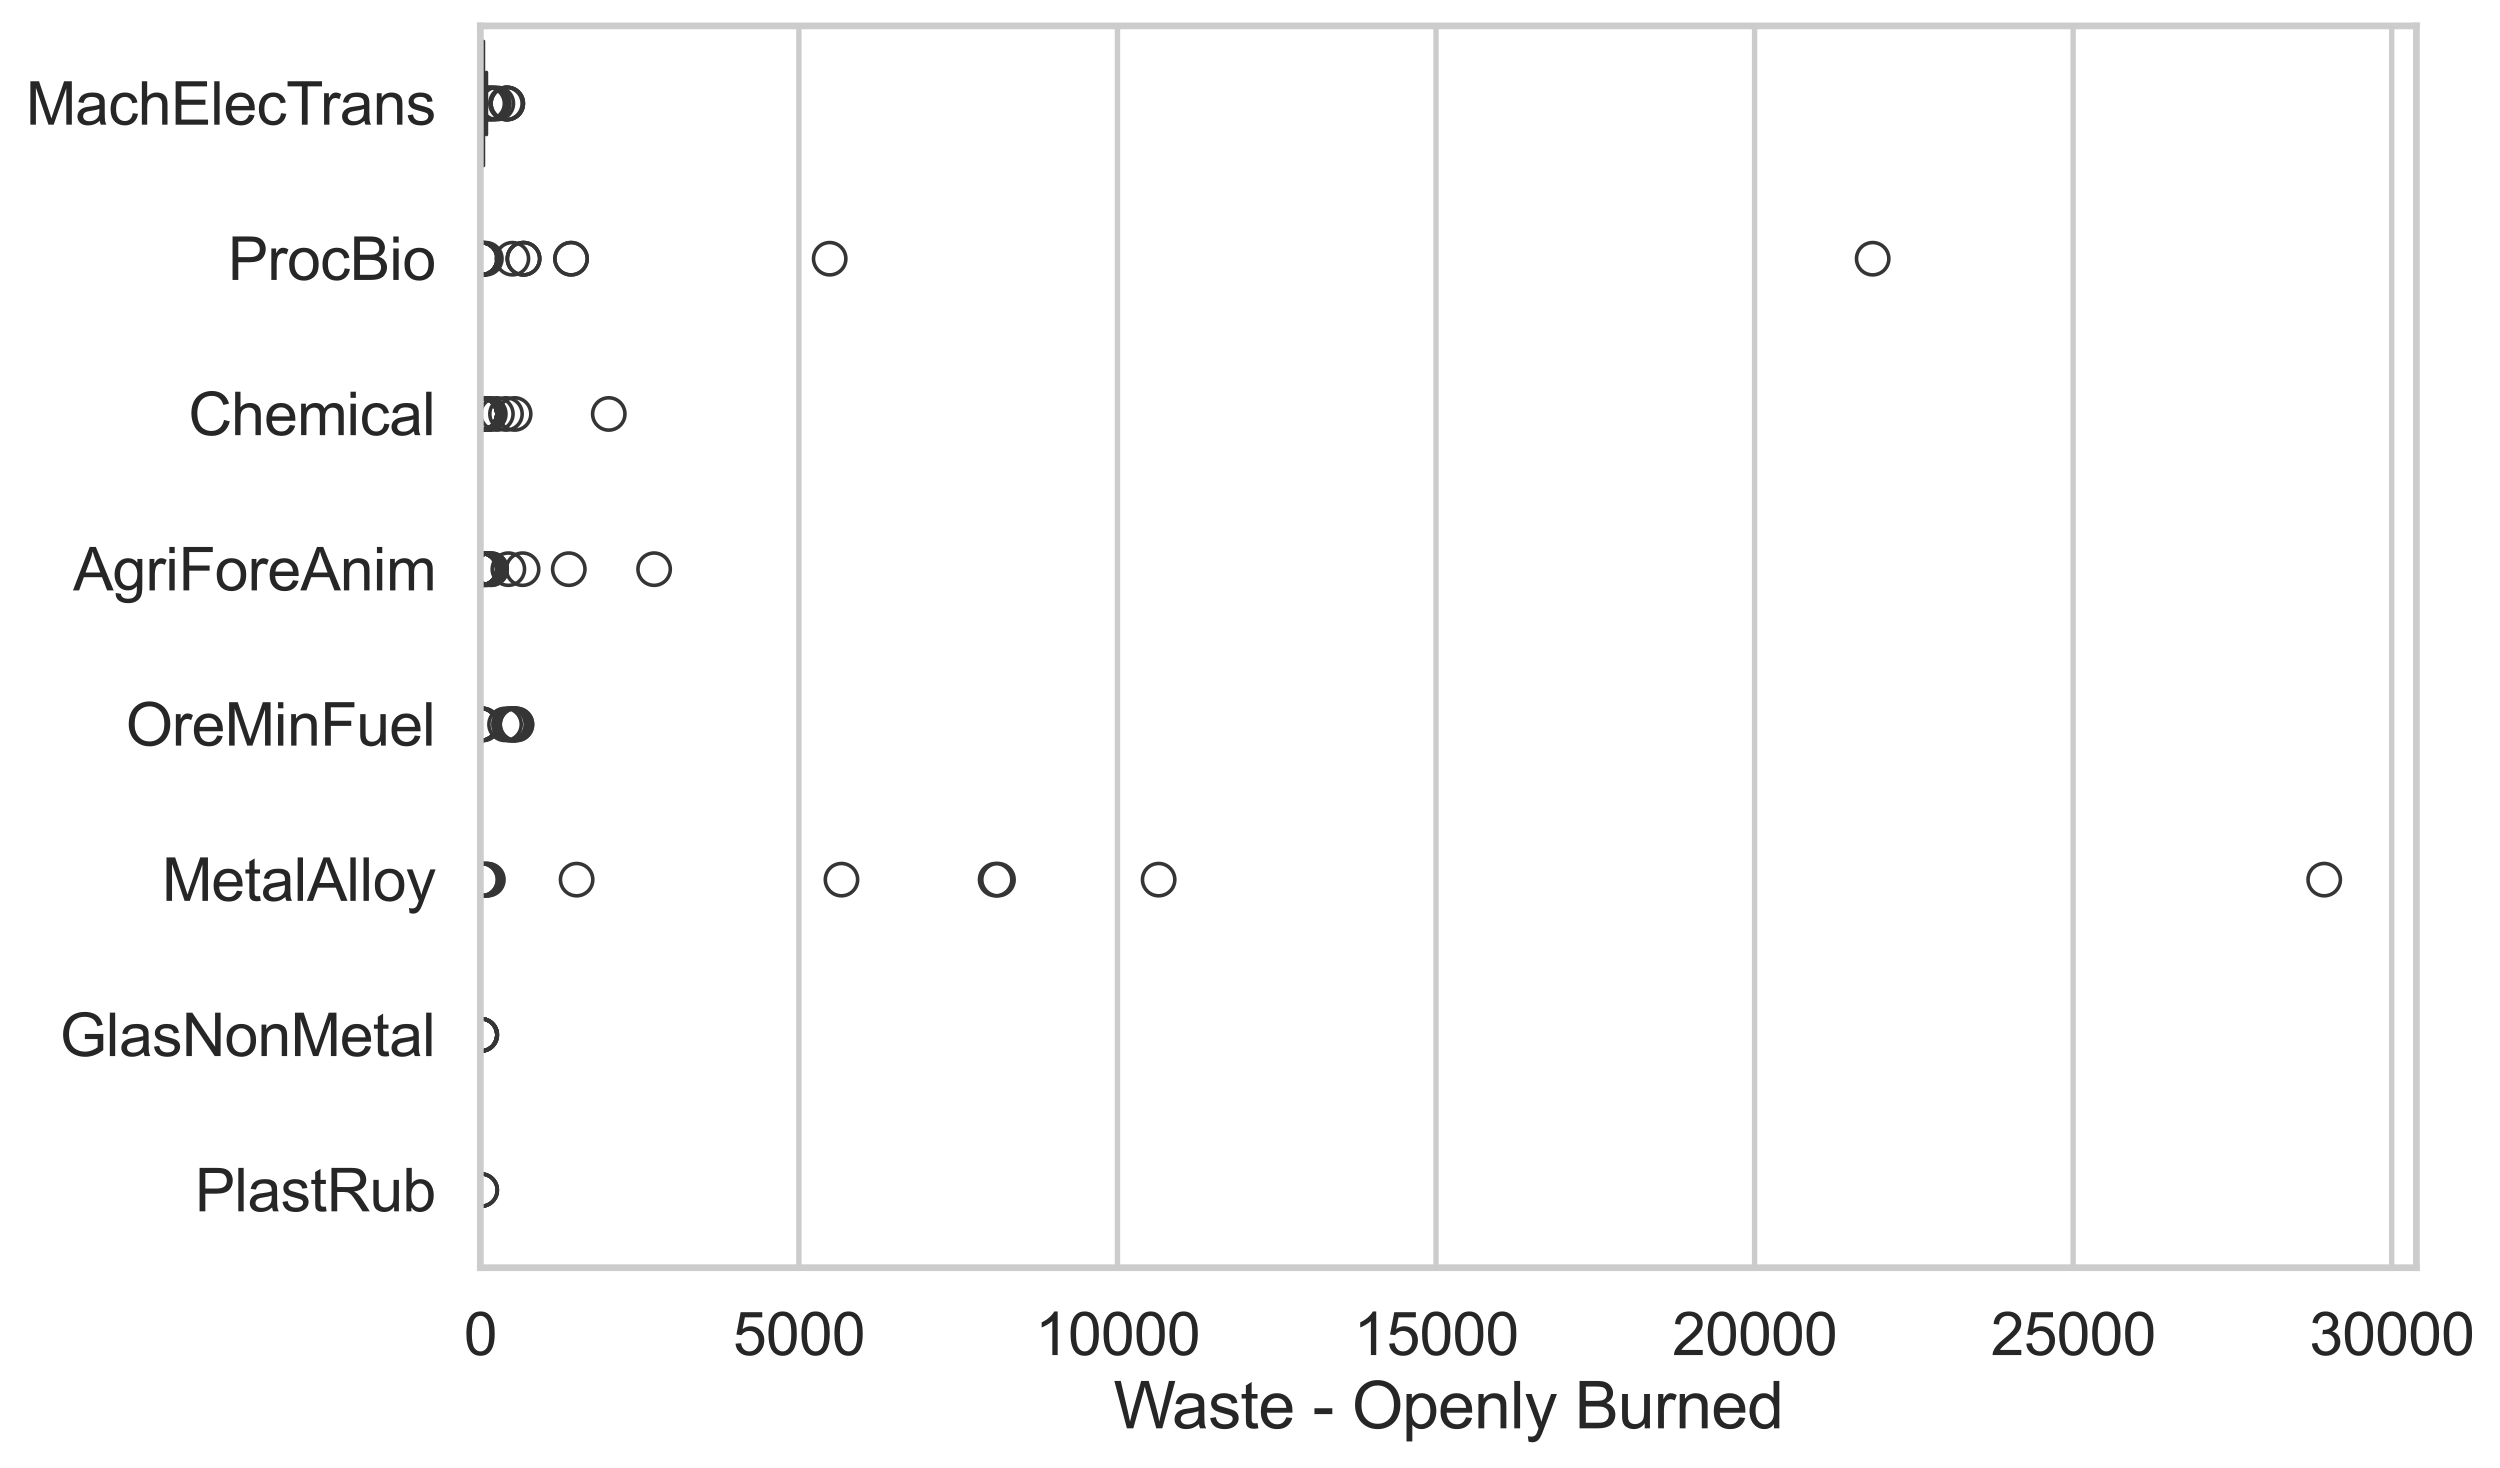 <?xml version="1.0" encoding="utf-8" standalone="no"?>
<!DOCTYPE svg PUBLIC "-//W3C//DTD SVG 1.1//EN"
  "http://www.w3.org/Graphics/SVG/1.1/DTD/svg11.dtd">
<svg xmlns:xlink="http://www.w3.org/1999/xlink" width="695.854pt" height="408.553pt" viewBox="0 0 695.854 408.553" xmlns="http://www.w3.org/2000/svg" version="1.1">
 <defs>
  <style type="text/css">*{stroke-linejoin: round; stroke-linecap: butt}</style>
 </defs>
 <g id="figure_1">
  <g id="patch_1">
   <path d="M 0 408.553 
L 695.854 408.553 
L 695.854 0 
L 0 0 
z
" style="fill: #ffffff"/>
  </g>
  <g id="axes_1">
   <g id="patch_2">
    <path d="M 133.697 352.86 
L 672.585 352.86 
L 672.585 7.2 
L 133.697 7.2 
z
" style="fill: #ffffff"/>
   </g>
   <g id="matplotlib.axis_1">
    <g id="xtick_1">
     <g id="line2d_1">
      <path d="M 133.697 352.86 
L 133.697 7.2 
" clip-path="url(#p6f2412a548)" style="fill: none; stroke: #cccccc; stroke-width: 1.5; stroke-linecap: round"/>
     </g>
     <g id="text_1">
      <!-- 0 -->
      <g style="fill: #262626" transform="translate(129.109 377.17) scale(0.165 -0.165)">
       <defs>
        <path id="ArialMT-30" d="M 266 2259 
Q 266 3072 433 3567 
Q 600 4063 929 4331 
Q 1259 4600 1759 4600 
Q 2128 4600 2406 4451 
Q 2684 4303 2865 4023 
Q 3047 3744 3150 3342 
Q 3253 2941 3253 2259 
Q 3253 1453 3087 958 
Q 2922 463 2592 192 
Q 2263 -78 1759 -78 
Q 1097 -78 719 397 
Q 266 969 266 2259 
z
M 844 2259 
Q 844 1131 1108 757 
Q 1372 384 1759 384 
Q 2147 384 2411 759 
Q 2675 1134 2675 2259 
Q 2675 3391 2411 3762 
Q 2147 4134 1753 4134 
Q 1366 4134 1134 3806 
Q 844 3388 844 2259 
z
" transform="scale(0.016)"/>
       </defs>
       <use xlink:href="#ArialMT-30"/>
      </g>
     </g>
    </g>
    <g id="xtick_2">
     <g id="line2d_2">
      <path d="M 222.367 352.86 
L 222.367 7.2 
" clip-path="url(#p6f2412a548)" style="fill: none; stroke: #cccccc; stroke-width: 1.5; stroke-linecap: round"/>
     </g>
     <g id="text_2">
      <!-- 5000 -->
      <g style="fill: #262626" transform="translate(204.016 377.17) scale(0.165 -0.165)">
       <defs>
        <path id="ArialMT-35" d="M 266 1200 
L 856 1250 
Q 922 819 1161 601 
Q 1400 384 1738 384 
Q 2144 384 2425 690 
Q 2706 997 2706 1503 
Q 2706 1984 2436 2262 
Q 2166 2541 1728 2541 
Q 1456 2541 1237 2417 
Q 1019 2294 894 2097 
L 366 2166 
L 809 4519 
L 3088 4519 
L 3088 3981 
L 1259 3981 
L 1013 2750 
Q 1425 3038 1878 3038 
Q 2478 3038 2890 2622 
Q 3303 2206 3303 1553 
Q 3303 931 2941 478 
Q 2500 -78 1738 -78 
Q 1113 -78 717 272 
Q 322 622 266 1200 
z
" transform="scale(0.016)"/>
       </defs>
       <use xlink:href="#ArialMT-35"/>
       <use xlink:href="#ArialMT-30" transform="translate(55.615 0)"/>
       <use xlink:href="#ArialMT-30" transform="translate(111.23 0)"/>
       <use xlink:href="#ArialMT-30" transform="translate(166.846 0)"/>
      </g>
     </g>
    </g>
    <g id="xtick_3">
     <g id="line2d_3">
      <path d="M 311.036 352.86 
L 311.036 7.2 
" clip-path="url(#p6f2412a548)" style="fill: none; stroke: #cccccc; stroke-width: 1.5; stroke-linecap: round"/>
     </g>
     <g id="text_3">
      <!-- 10000 -->
      <g style="fill: #262626" transform="translate(288.098 377.17) scale(0.165 -0.165)">
       <defs>
        <path id="ArialMT-31" d="M 2384 0 
L 1822 0 
L 1822 3584 
Q 1619 3391 1289 3197 
Q 959 3003 697 2906 
L 697 3450 
Q 1169 3672 1522 3987 
Q 1875 4303 2022 4600 
L 2384 4600 
L 2384 0 
z
" transform="scale(0.016)"/>
       </defs>
       <use xlink:href="#ArialMT-31"/>
       <use xlink:href="#ArialMT-30" transform="translate(55.615 0)"/>
       <use xlink:href="#ArialMT-30" transform="translate(111.23 0)"/>
       <use xlink:href="#ArialMT-30" transform="translate(166.846 0)"/>
       <use xlink:href="#ArialMT-30" transform="translate(222.461 0)"/>
      </g>
     </g>
    </g>
    <g id="xtick_4">
     <g id="line2d_4">
      <path d="M 399.706 352.86 
L 399.706 7.2 
" clip-path="url(#p6f2412a548)" style="fill: none; stroke: #cccccc; stroke-width: 1.5; stroke-linecap: round"/>
     </g>
     <g id="text_4">
      <!-- 15000 -->
      <g style="fill: #262626" transform="translate(376.767 377.17) scale(0.165 -0.165)">
       <use xlink:href="#ArialMT-31"/>
       <use xlink:href="#ArialMT-35" transform="translate(55.615 0)"/>
       <use xlink:href="#ArialMT-30" transform="translate(111.23 0)"/>
       <use xlink:href="#ArialMT-30" transform="translate(166.846 0)"/>
       <use xlink:href="#ArialMT-30" transform="translate(222.461 0)"/>
      </g>
     </g>
    </g>
    <g id="xtick_5">
     <g id="line2d_5">
      <path d="M 488.376 352.86 
L 488.376 7.2 
" clip-path="url(#p6f2412a548)" style="fill: none; stroke: #cccccc; stroke-width: 1.5; stroke-linecap: round"/>
     </g>
     <g id="text_5">
      <!-- 20000 -->
      <g style="fill: #262626" transform="translate(465.437 377.17) scale(0.165 -0.165)">
       <defs>
        <path id="ArialMT-32" d="M 3222 541 
L 3222 0 
L 194 0 
Q 188 203 259 391 
Q 375 700 629 1000 
Q 884 1300 1366 1694 
Q 2113 2306 2375 2664 
Q 2638 3022 2638 3341 
Q 2638 3675 2398 3904 
Q 2159 4134 1775 4134 
Q 1369 4134 1125 3890 
Q 881 3647 878 3216 
L 300 3275 
Q 359 3922 746 4261 
Q 1134 4600 1788 4600 
Q 2447 4600 2831 4234 
Q 3216 3869 3216 3328 
Q 3216 3053 3103 2787 
Q 2991 2522 2730 2228 
Q 2469 1934 1863 1422 
Q 1356 997 1212 845 
Q 1069 694 975 541 
L 3222 541 
z
" transform="scale(0.016)"/>
       </defs>
       <use xlink:href="#ArialMT-32"/>
       <use xlink:href="#ArialMT-30" transform="translate(55.615 0)"/>
       <use xlink:href="#ArialMT-30" transform="translate(111.23 0)"/>
       <use xlink:href="#ArialMT-30" transform="translate(166.846 0)"/>
       <use xlink:href="#ArialMT-30" transform="translate(222.461 0)"/>
      </g>
     </g>
    </g>
    <g id="xtick_6">
     <g id="line2d_6">
      <path d="M 577.046 352.86 
L 577.046 7.2 
" clip-path="url(#p6f2412a548)" style="fill: none; stroke: #cccccc; stroke-width: 1.5; stroke-linecap: round"/>
     </g>
     <g id="text_6">
      <!-- 25000 -->
      <g style="fill: #262626" transform="translate(554.107 377.17) scale(0.165 -0.165)">
       <use xlink:href="#ArialMT-32"/>
       <use xlink:href="#ArialMT-35" transform="translate(55.615 0)"/>
       <use xlink:href="#ArialMT-30" transform="translate(111.23 0)"/>
       <use xlink:href="#ArialMT-30" transform="translate(166.846 0)"/>
       <use xlink:href="#ArialMT-30" transform="translate(222.461 0)"/>
      </g>
     </g>
    </g>
    <g id="xtick_7">
     <g id="line2d_7">
      <path d="M 665.716 352.86 
L 665.716 7.2 
" clip-path="url(#p6f2412a548)" style="fill: none; stroke: #cccccc; stroke-width: 1.5; stroke-linecap: round"/>
     </g>
     <g id="text_7">
      <!-- 30000 -->
      <g style="fill: #262626" transform="translate(642.777 377.17) scale(0.165 -0.165)">
       <defs>
        <path id="ArialMT-33" d="M 269 1209 
L 831 1284 
Q 928 806 1161 595 
Q 1394 384 1728 384 
Q 2125 384 2398 659 
Q 2672 934 2672 1341 
Q 2672 1728 2419 1979 
Q 2166 2231 1775 2231 
Q 1616 2231 1378 2169 
L 1441 2663 
Q 1497 2656 1531 2656 
Q 1891 2656 2178 2843 
Q 2466 3031 2466 3422 
Q 2466 3731 2256 3934 
Q 2047 4138 1716 4138 
Q 1388 4138 1169 3931 
Q 950 3725 888 3313 
L 325 3413 
Q 428 3978 793 4289 
Q 1159 4600 1703 4600 
Q 2078 4600 2393 4439 
Q 2709 4278 2876 4000 
Q 3044 3722 3044 3409 
Q 3044 3113 2884 2869 
Q 2725 2625 2413 2481 
Q 2819 2388 3044 2092 
Q 3269 1797 3269 1353 
Q 3269 753 2831 336 
Q 2394 -81 1725 -81 
Q 1122 -81 723 278 
Q 325 638 269 1209 
z
" transform="scale(0.016)"/>
       </defs>
       <use xlink:href="#ArialMT-33"/>
       <use xlink:href="#ArialMT-30" transform="translate(55.615 0)"/>
       <use xlink:href="#ArialMT-30" transform="translate(111.23 0)"/>
       <use xlink:href="#ArialMT-30" transform="translate(166.846 0)"/>
       <use xlink:href="#ArialMT-30" transform="translate(222.461 0)"/>
      </g>
     </g>
    </g>
    <g id="text_8">
     <!-- Waste - Openly Burned -->
     <g style="fill: #262626" transform="translate(309.942 397.564) scale(0.18 -0.18)">
      <defs>
       <path id="ArialMT-57" d="M 1294 0 
L 78 4581 
L 700 4581 
L 1397 1578 
Q 1509 1106 1591 641 
Q 1766 1375 1797 1488 
L 2669 4581 
L 3400 4581 
L 4056 2263 
Q 4303 1400 4413 641 
Q 4500 1075 4641 1638 
L 5359 4581 
L 5969 4581 
L 4713 0 
L 4128 0 
L 3163 3491 
Q 3041 3928 3019 4028 
Q 2947 3713 2884 3491 
L 1913 0 
L 1294 0 
z
" transform="scale(0.016)"/>
       <path id="ArialMT-61" d="M 2588 409 
Q 2275 144 1986 34 
Q 1697 -75 1366 -75 
Q 819 -75 525 192 
Q 231 459 231 875 
Q 231 1119 342 1320 
Q 453 1522 633 1644 
Q 813 1766 1038 1828 
Q 1203 1872 1538 1913 
Q 2219 1994 2541 2106 
Q 2544 2222 2544 2253 
Q 2544 2597 2384 2738 
Q 2169 2928 1744 2928 
Q 1347 2928 1158 2789 
Q 969 2650 878 2297 
L 328 2372 
Q 403 2725 575 2942 
Q 747 3159 1072 3276 
Q 1397 3394 1825 3394 
Q 2250 3394 2515 3294 
Q 2781 3194 2906 3042 
Q 3031 2891 3081 2659 
Q 3109 2516 3109 2141 
L 3109 1391 
Q 3109 606 3145 398 
Q 3181 191 3288 0 
L 2700 0 
Q 2613 175 2588 409 
z
M 2541 1666 
Q 2234 1541 1622 1453 
Q 1275 1403 1131 1340 
Q 988 1278 909 1158 
Q 831 1038 831 891 
Q 831 666 1001 516 
Q 1172 366 1500 366 
Q 1825 366 2078 508 
Q 2331 650 2450 897 
Q 2541 1088 2541 1459 
L 2541 1666 
z
" transform="scale(0.016)"/>
       <path id="ArialMT-73" d="M 197 991 
L 753 1078 
Q 800 744 1014 566 
Q 1228 388 1613 388 
Q 2000 388 2187 545 
Q 2375 703 2375 916 
Q 2375 1106 2209 1216 
Q 2094 1291 1634 1406 
Q 1016 1563 777 1677 
Q 538 1791 414 1992 
Q 291 2194 291 2438 
Q 291 2659 392 2848 
Q 494 3038 669 3163 
Q 800 3259 1026 3326 
Q 1253 3394 1513 3394 
Q 1903 3394 2198 3281 
Q 2494 3169 2634 2976 
Q 2775 2784 2828 2463 
L 2278 2388 
Q 2241 2644 2061 2787 
Q 1881 2931 1553 2931 
Q 1166 2931 1000 2803 
Q 834 2675 834 2503 
Q 834 2394 903 2306 
Q 972 2216 1119 2156 
Q 1203 2125 1616 2013 
Q 2213 1853 2448 1751 
Q 2684 1650 2818 1456 
Q 2953 1263 2953 975 
Q 2953 694 2789 445 
Q 2625 197 2315 61 
Q 2006 -75 1616 -75 
Q 969 -75 630 194 
Q 291 463 197 991 
z
" transform="scale(0.016)"/>
       <path id="ArialMT-74" d="M 1650 503 
L 1731 6 
Q 1494 -44 1306 -44 
Q 1000 -44 831 53 
Q 663 150 594 308 
Q 525 466 525 972 
L 525 2881 
L 113 2881 
L 113 3319 
L 525 3319 
L 525 4141 
L 1084 4478 
L 1084 3319 
L 1650 3319 
L 1650 2881 
L 1084 2881 
L 1084 941 
Q 1084 700 1114 631 
Q 1144 563 1211 522 
Q 1278 481 1403 481 
Q 1497 481 1650 503 
z
" transform="scale(0.016)"/>
       <path id="ArialMT-65" d="M 2694 1069 
L 3275 997 
Q 3138 488 2766 206 
Q 2394 -75 1816 -75 
Q 1088 -75 661 373 
Q 234 822 234 1631 
Q 234 2469 665 2931 
Q 1097 3394 1784 3394 
Q 2450 3394 2872 2941 
Q 3294 2488 3294 1666 
Q 3294 1616 3291 1516 
L 816 1516 
Q 847 969 1125 678 
Q 1403 388 1819 388 
Q 2128 388 2347 550 
Q 2566 713 2694 1069 
z
M 847 1978 
L 2700 1978 
Q 2663 2397 2488 2606 
Q 2219 2931 1791 2931 
Q 1403 2931 1139 2672 
Q 875 2413 847 1978 
z
" transform="scale(0.016)"/>
       <path id="ArialMT-20" transform="scale(0.016)"/>
       <path id="ArialMT-2d" d="M 203 1375 
L 203 1941 
L 1931 1941 
L 1931 1375 
L 203 1375 
z
" transform="scale(0.016)"/>
       <path id="ArialMT-4f" d="M 309 2231 
Q 309 3372 921 4017 
Q 1534 4663 2503 4663 
Q 3138 4663 3647 4359 
Q 4156 4056 4423 3514 
Q 4691 2972 4691 2284 
Q 4691 1588 4409 1038 
Q 4128 488 3612 205 
Q 3097 -78 2500 -78 
Q 1853 -78 1343 234 
Q 834 547 571 1087 
Q 309 1628 309 2231 
z
M 934 2222 
Q 934 1394 1379 917 
Q 1825 441 2497 441 
Q 3181 441 3623 922 
Q 4066 1403 4066 2288 
Q 4066 2847 3877 3264 
Q 3688 3681 3323 3911 
Q 2959 4141 2506 4141 
Q 1863 4141 1398 3698 
Q 934 3256 934 2222 
z
" transform="scale(0.016)"/>
       <path id="ArialMT-70" d="M 422 -1272 
L 422 3319 
L 934 3319 
L 934 2888 
Q 1116 3141 1344 3267 
Q 1572 3394 1897 3394 
Q 2322 3394 2647 3175 
Q 2972 2956 3137 2557 
Q 3303 2159 3303 1684 
Q 3303 1175 3120 767 
Q 2938 359 2589 142 
Q 2241 -75 1856 -75 
Q 1575 -75 1351 44 
Q 1128 163 984 344 
L 984 -1272 
L 422 -1272 
z
M 931 1641 
Q 931 1000 1190 694 
Q 1450 388 1819 388 
Q 2194 388 2461 705 
Q 2728 1022 2728 1688 
Q 2728 2322 2467 2637 
Q 2206 2953 1844 2953 
Q 1484 2953 1207 2617 
Q 931 2281 931 1641 
z
" transform="scale(0.016)"/>
       <path id="ArialMT-6e" d="M 422 0 
L 422 3319 
L 928 3319 
L 928 2847 
Q 1294 3394 1984 3394 
Q 2284 3394 2536 3286 
Q 2788 3178 2913 3003 
Q 3038 2828 3088 2588 
Q 3119 2431 3119 2041 
L 3119 0 
L 2556 0 
L 2556 2019 
Q 2556 2363 2490 2533 
Q 2425 2703 2258 2804 
Q 2091 2906 1866 2906 
Q 1506 2906 1245 2678 
Q 984 2450 984 1813 
L 984 0 
L 422 0 
z
" transform="scale(0.016)"/>
       <path id="ArialMT-6c" d="M 409 0 
L 409 4581 
L 972 4581 
L 972 0 
L 409 0 
z
" transform="scale(0.016)"/>
       <path id="ArialMT-79" d="M 397 -1278 
L 334 -750 
Q 519 -800 656 -800 
Q 844 -800 956 -737 
Q 1069 -675 1141 -563 
Q 1194 -478 1313 -144 
Q 1328 -97 1363 -6 
L 103 3319 
L 709 3319 
L 1400 1397 
Q 1534 1031 1641 628 
Q 1738 1016 1872 1384 
L 2581 3319 
L 3144 3319 
L 1881 -56 
Q 1678 -603 1566 -809 
Q 1416 -1088 1222 -1217 
Q 1028 -1347 759 -1347 
Q 597 -1347 397 -1278 
z
" transform="scale(0.016)"/>
       <path id="ArialMT-42" d="M 469 0 
L 469 4581 
L 2188 4581 
Q 2713 4581 3030 4442 
Q 3347 4303 3526 4014 
Q 3706 3725 3706 3409 
Q 3706 3116 3547 2856 
Q 3388 2597 3066 2438 
Q 3481 2316 3704 2022 
Q 3928 1728 3928 1328 
Q 3928 1006 3792 729 
Q 3656 453 3456 303 
Q 3256 153 2954 76 
Q 2653 0 2216 0 
L 469 0 
z
M 1075 2656 
L 2066 2656 
Q 2469 2656 2644 2709 
Q 2875 2778 2992 2937 
Q 3109 3097 3109 3338 
Q 3109 3566 3000 3739 
Q 2891 3913 2687 3977 
Q 2484 4041 1991 4041 
L 1075 4041 
L 1075 2656 
z
M 1075 541 
L 2216 541 
Q 2509 541 2628 563 
Q 2838 600 2978 687 
Q 3119 775 3209 942 
Q 3300 1109 3300 1328 
Q 3300 1584 3169 1773 
Q 3038 1963 2805 2039 
Q 2572 2116 2134 2116 
L 1075 2116 
L 1075 541 
z
" transform="scale(0.016)"/>
       <path id="ArialMT-75" d="M 2597 0 
L 2597 488 
Q 2209 -75 1544 -75 
Q 1250 -75 995 37 
Q 741 150 617 320 
Q 494 491 444 738 
Q 409 903 409 1263 
L 409 3319 
L 972 3319 
L 972 1478 
Q 972 1038 1006 884 
Q 1059 663 1231 536 
Q 1403 409 1656 409 
Q 1909 409 2131 539 
Q 2353 669 2445 892 
Q 2538 1116 2538 1541 
L 2538 3319 
L 3100 3319 
L 3100 0 
L 2597 0 
z
" transform="scale(0.016)"/>
       <path id="ArialMT-72" d="M 416 0 
L 416 3319 
L 922 3319 
L 922 2816 
Q 1116 3169 1280 3281 
Q 1444 3394 1641 3394 
Q 1925 3394 2219 3213 
L 2025 2691 
Q 1819 2813 1613 2813 
Q 1428 2813 1281 2702 
Q 1134 2591 1072 2394 
Q 978 2094 978 1738 
L 978 0 
L 416 0 
z
" transform="scale(0.016)"/>
       <path id="ArialMT-64" d="M 2575 0 
L 2575 419 
Q 2259 -75 1647 -75 
Q 1250 -75 917 144 
Q 584 363 401 755 
Q 219 1147 219 1656 
Q 219 2153 384 2558 
Q 550 2963 881 3178 
Q 1213 3394 1622 3394 
Q 1922 3394 2156 3267 
Q 2391 3141 2538 2938 
L 2538 4581 
L 3097 4581 
L 3097 0 
L 2575 0 
z
M 797 1656 
Q 797 1019 1065 703 
Q 1334 388 1700 388 
Q 2069 388 2326 689 
Q 2584 991 2584 1609 
Q 2584 2291 2321 2609 
Q 2059 2928 1675 2928 
Q 1300 2928 1048 2622 
Q 797 2316 797 1656 
z
" transform="scale(0.016)"/>
      </defs>
      <use xlink:href="#ArialMT-57"/>
      <use xlink:href="#ArialMT-61" transform="translate(90.635 0)"/>
      <use xlink:href="#ArialMT-73" transform="translate(146.25 0)"/>
      <use xlink:href="#ArialMT-74" transform="translate(196.25 0)"/>
      <use xlink:href="#ArialMT-65" transform="translate(224.033 0)"/>
      <use xlink:href="#ArialMT-20" transform="translate(279.648 0)"/>
      <use xlink:href="#ArialMT-2d" transform="translate(307.432 0)"/>
      <use xlink:href="#ArialMT-20" transform="translate(340.732 0)"/>
      <use xlink:href="#ArialMT-4f" transform="translate(368.516 0)"/>
      <use xlink:href="#ArialMT-70" transform="translate(446.299 0)"/>
      <use xlink:href="#ArialMT-65" transform="translate(501.914 0)"/>
      <use xlink:href="#ArialMT-6e" transform="translate(557.529 0)"/>
      <use xlink:href="#ArialMT-6c" transform="translate(613.145 0)"/>
      <use xlink:href="#ArialMT-79" transform="translate(635.361 0)"/>
      <use xlink:href="#ArialMT-20" transform="translate(685.361 0)"/>
      <use xlink:href="#ArialMT-42" transform="translate(713.145 0)"/>
      <use xlink:href="#ArialMT-75" transform="translate(779.844 0)"/>
      <use xlink:href="#ArialMT-72" transform="translate(835.459 0)"/>
      <use xlink:href="#ArialMT-6e" transform="translate(868.76 0)"/>
      <use xlink:href="#ArialMT-65" transform="translate(924.375 0)"/>
      <use xlink:href="#ArialMT-64" transform="translate(979.99 0)"/>
     </g>
    </g>
   </g>
   <g id="matplotlib.axis_2">
    <g id="ytick_1">
     <g id="text_9">
      <!-- MachElecTrans -->
      <g style="fill: #262626" transform="translate(7.2 34.709) scale(0.165 -0.165)">
       <defs>
        <path id="ArialMT-4d" d="M 475 0 
L 475 4581 
L 1388 4581 
L 2472 1338 
Q 2622 884 2691 659 
Q 2769 909 2934 1394 
L 4031 4581 
L 4847 4581 
L 4847 0 
L 4263 0 
L 4263 3834 
L 2931 0 
L 2384 0 
L 1059 3900 
L 1059 0 
L 475 0 
z
" transform="scale(0.016)"/>
        <path id="ArialMT-63" d="M 2588 1216 
L 3141 1144 
Q 3050 572 2676 248 
Q 2303 -75 1759 -75 
Q 1078 -75 664 370 
Q 250 816 250 1647 
Q 250 2184 428 2587 
Q 606 2991 970 3192 
Q 1334 3394 1763 3394 
Q 2303 3394 2647 3120 
Q 2991 2847 3088 2344 
L 2541 2259 
Q 2463 2594 2264 2762 
Q 2066 2931 1784 2931 
Q 1359 2931 1093 2626 
Q 828 2322 828 1663 
Q 828 994 1084 691 
Q 1341 388 1753 388 
Q 2084 388 2306 591 
Q 2528 794 2588 1216 
z
" transform="scale(0.016)"/>
        <path id="ArialMT-68" d="M 422 0 
L 422 4581 
L 984 4581 
L 984 2938 
Q 1378 3394 1978 3394 
Q 2347 3394 2619 3248 
Q 2891 3103 3008 2847 
Q 3125 2591 3125 2103 
L 3125 0 
L 2563 0 
L 2563 2103 
Q 2563 2525 2380 2717 
Q 2197 2909 1863 2909 
Q 1613 2909 1392 2779 
Q 1172 2650 1078 2428 
Q 984 2206 984 1816 
L 984 0 
L 422 0 
z
" transform="scale(0.016)"/>
        <path id="ArialMT-45" d="M 506 0 
L 506 4581 
L 3819 4581 
L 3819 4041 
L 1113 4041 
L 1113 2638 
L 3647 2638 
L 3647 2100 
L 1113 2100 
L 1113 541 
L 3925 541 
L 3925 0 
L 506 0 
z
" transform="scale(0.016)"/>
        <path id="ArialMT-54" d="M 1659 0 
L 1659 4041 
L 150 4041 
L 150 4581 
L 3781 4581 
L 3781 4041 
L 2266 4041 
L 2266 0 
L 1659 0 
z
" transform="scale(0.016)"/>
       </defs>
       <use xlink:href="#ArialMT-4d"/>
       <use xlink:href="#ArialMT-61" transform="translate(83.301 0)"/>
       <use xlink:href="#ArialMT-63" transform="translate(138.916 0)"/>
       <use xlink:href="#ArialMT-68" transform="translate(188.916 0)"/>
       <use xlink:href="#ArialMT-45" transform="translate(244.531 0)"/>
       <use xlink:href="#ArialMT-6c" transform="translate(311.23 0)"/>
       <use xlink:href="#ArialMT-65" transform="translate(333.447 0)"/>
       <use xlink:href="#ArialMT-63" transform="translate(389.062 0)"/>
       <use xlink:href="#ArialMT-54" transform="translate(439.062 0)"/>
       <use xlink:href="#ArialMT-72" transform="translate(496.396 0)"/>
       <use xlink:href="#ArialMT-61" transform="translate(529.697 0)"/>
       <use xlink:href="#ArialMT-6e" transform="translate(585.312 0)"/>
       <use xlink:href="#ArialMT-73" transform="translate(640.928 0)"/>
      </g>
     </g>
    </g>
    <g id="ytick_2">
     <g id="text_10">
      <!-- ProcBio -->
      <g style="fill: #262626" transform="translate(63.424 77.916) scale(0.165 -0.165)">
       <defs>
        <path id="ArialMT-50" d="M 494 0 
L 494 4581 
L 2222 4581 
Q 2678 4581 2919 4538 
Q 3256 4481 3484 4323 
Q 3713 4166 3852 3881 
Q 3991 3597 3991 3256 
Q 3991 2672 3619 2267 
Q 3247 1863 2275 1863 
L 1100 1863 
L 1100 0 
L 494 0 
z
M 1100 2403 
L 2284 2403 
Q 2872 2403 3119 2622 
Q 3366 2841 3366 3238 
Q 3366 3525 3220 3729 
Q 3075 3934 2838 4000 
Q 2684 4041 2272 4041 
L 1100 4041 
L 1100 2403 
z
" transform="scale(0.016)"/>
        <path id="ArialMT-6f" d="M 213 1659 
Q 213 2581 725 3025 
Q 1153 3394 1769 3394 
Q 2453 3394 2887 2945 
Q 3322 2497 3322 1706 
Q 3322 1066 3130 698 
Q 2938 331 2570 128 
Q 2203 -75 1769 -75 
Q 1072 -75 642 372 
Q 213 819 213 1659 
z
M 791 1659 
Q 791 1022 1069 705 
Q 1347 388 1769 388 
Q 2188 388 2466 706 
Q 2744 1025 2744 1678 
Q 2744 2294 2464 2611 
Q 2184 2928 1769 2928 
Q 1347 2928 1069 2612 
Q 791 2297 791 1659 
z
" transform="scale(0.016)"/>
        <path id="ArialMT-69" d="M 425 3934 
L 425 4581 
L 988 4581 
L 988 3934 
L 425 3934 
z
M 425 0 
L 425 3319 
L 988 3319 
L 988 0 
L 425 0 
z
" transform="scale(0.016)"/>
       </defs>
       <use xlink:href="#ArialMT-50"/>
       <use xlink:href="#ArialMT-72" transform="translate(66.699 0)"/>
       <use xlink:href="#ArialMT-6f" transform="translate(100 0)"/>
       <use xlink:href="#ArialMT-63" transform="translate(155.615 0)"/>
       <use xlink:href="#ArialMT-42" transform="translate(205.615 0)"/>
       <use xlink:href="#ArialMT-69" transform="translate(272.314 0)"/>
       <use xlink:href="#ArialMT-6f" transform="translate(294.531 0)"/>
      </g>
     </g>
    </g>
    <g id="ytick_3">
     <g id="text_11">
      <!-- Chemical -->
      <g style="fill: #262626" transform="translate(52.428 121.124) scale(0.165 -0.165)">
       <defs>
        <path id="ArialMT-43" d="M 3763 1606 
L 4369 1453 
Q 4178 706 3683 314 
Q 3188 -78 2472 -78 
Q 1731 -78 1267 223 
Q 803 525 561 1097 
Q 319 1669 319 2325 
Q 319 3041 592 3573 
Q 866 4106 1370 4382 
Q 1875 4659 2481 4659 
Q 3169 4659 3637 4309 
Q 4106 3959 4291 3325 
L 3694 3184 
Q 3534 3684 3231 3912 
Q 2928 4141 2469 4141 
Q 1941 4141 1586 3887 
Q 1231 3634 1087 3207 
Q 944 2781 944 2328 
Q 944 1744 1114 1308 
Q 1284 872 1643 656 
Q 2003 441 2422 441 
Q 2931 441 3284 734 
Q 3638 1028 3763 1606 
z
" transform="scale(0.016)"/>
        <path id="ArialMT-6d" d="M 422 0 
L 422 3319 
L 925 3319 
L 925 2853 
Q 1081 3097 1340 3245 
Q 1600 3394 1931 3394 
Q 2300 3394 2536 3241 
Q 2772 3088 2869 2813 
Q 3263 3394 3894 3394 
Q 4388 3394 4653 3120 
Q 4919 2847 4919 2278 
L 4919 0 
L 4359 0 
L 4359 2091 
Q 4359 2428 4304 2576 
Q 4250 2725 4106 2815 
Q 3963 2906 3769 2906 
Q 3419 2906 3187 2673 
Q 2956 2441 2956 1928 
L 2956 0 
L 2394 0 
L 2394 2156 
Q 2394 2531 2256 2718 
Q 2119 2906 1806 2906 
Q 1569 2906 1367 2781 
Q 1166 2656 1075 2415 
Q 984 2175 984 1722 
L 984 0 
L 422 0 
z
" transform="scale(0.016)"/>
       </defs>
       <use xlink:href="#ArialMT-43"/>
       <use xlink:href="#ArialMT-68" transform="translate(72.217 0)"/>
       <use xlink:href="#ArialMT-65" transform="translate(127.832 0)"/>
       <use xlink:href="#ArialMT-6d" transform="translate(183.447 0)"/>
       <use xlink:href="#ArialMT-69" transform="translate(266.748 0)"/>
       <use xlink:href="#ArialMT-63" transform="translate(288.965 0)"/>
       <use xlink:href="#ArialMT-61" transform="translate(338.965 0)"/>
       <use xlink:href="#ArialMT-6c" transform="translate(394.58 0)"/>
      </g>
     </g>
    </g>
    <g id="ytick_4">
     <g id="text_12">
      <!-- AgriForeAnim -->
      <g style="fill: #262626" transform="translate(20.341 164.331) scale(0.165 -0.165)">
       <defs>
        <path id="ArialMT-41" d="M -9 0 
L 1750 4581 
L 2403 4581 
L 4278 0 
L 3588 0 
L 3053 1388 
L 1138 1388 
L 634 0 
L -9 0 
z
M 1313 1881 
L 2866 1881 
L 2388 3150 
Q 2169 3728 2063 4100 
Q 1975 3659 1816 3225 
L 1313 1881 
z
" transform="scale(0.016)"/>
        <path id="ArialMT-67" d="M 319 -275 
L 866 -356 
Q 900 -609 1056 -725 
Q 1266 -881 1628 -881 
Q 2019 -881 2231 -725 
Q 2444 -569 2519 -288 
Q 2563 -116 2559 434 
Q 2191 0 1641 0 
Q 956 0 581 494 
Q 206 988 206 1678 
Q 206 2153 378 2554 
Q 550 2956 876 3175 
Q 1203 3394 1644 3394 
Q 2231 3394 2613 2919 
L 2613 3319 
L 3131 3319 
L 3131 450 
Q 3131 -325 2973 -648 
Q 2816 -972 2473 -1159 
Q 2131 -1347 1631 -1347 
Q 1038 -1347 672 -1080 
Q 306 -813 319 -275 
z
M 784 1719 
Q 784 1066 1043 766 
Q 1303 466 1694 466 
Q 2081 466 2343 764 
Q 2606 1063 2606 1700 
Q 2606 2309 2336 2618 
Q 2066 2928 1684 2928 
Q 1309 2928 1046 2623 
Q 784 2319 784 1719 
z
" transform="scale(0.016)"/>
        <path id="ArialMT-46" d="M 525 0 
L 525 4581 
L 3616 4581 
L 3616 4041 
L 1131 4041 
L 1131 2622 
L 3281 2622 
L 3281 2081 
L 1131 2081 
L 1131 0 
L 525 0 
z
" transform="scale(0.016)"/>
       </defs>
       <use xlink:href="#ArialMT-41"/>
       <use xlink:href="#ArialMT-67" transform="translate(66.699 0)"/>
       <use xlink:href="#ArialMT-72" transform="translate(122.314 0)"/>
       <use xlink:href="#ArialMT-69" transform="translate(155.615 0)"/>
       <use xlink:href="#ArialMT-46" transform="translate(177.832 0)"/>
       <use xlink:href="#ArialMT-6f" transform="translate(238.916 0)"/>
       <use xlink:href="#ArialMT-72" transform="translate(294.531 0)"/>
       <use xlink:href="#ArialMT-65" transform="translate(327.832 0)"/>
       <use xlink:href="#ArialMT-41" transform="translate(383.447 0)"/>
       <use xlink:href="#ArialMT-6e" transform="translate(450.146 0)"/>
       <use xlink:href="#ArialMT-69" transform="translate(505.762 0)"/>
       <use xlink:href="#ArialMT-6d" transform="translate(527.979 0)"/>
      </g>
     </g>
    </g>
    <g id="ytick_5">
     <g id="text_13">
      <!-- OreMinFuel -->
      <g style="fill: #262626" transform="translate(35.013 207.539) scale(0.165 -0.165)">
       <use xlink:href="#ArialMT-4f"/>
       <use xlink:href="#ArialMT-72" transform="translate(77.783 0)"/>
       <use xlink:href="#ArialMT-65" transform="translate(111.084 0)"/>
       <use xlink:href="#ArialMT-4d" transform="translate(166.699 0)"/>
       <use xlink:href="#ArialMT-69" transform="translate(250 0)"/>
       <use xlink:href="#ArialMT-6e" transform="translate(272.217 0)"/>
       <use xlink:href="#ArialMT-46" transform="translate(327.832 0)"/>
       <use xlink:href="#ArialMT-75" transform="translate(388.916 0)"/>
       <use xlink:href="#ArialMT-65" transform="translate(444.531 0)"/>
       <use xlink:href="#ArialMT-6c" transform="translate(500.146 0)"/>
      </g>
     </g>
    </g>
    <g id="ytick_6">
     <g id="text_14">
      <!-- MetalAlloy -->
      <g style="fill: #262626" transform="translate(45.088 250.746) scale(0.165 -0.165)">
       <use xlink:href="#ArialMT-4d"/>
       <use xlink:href="#ArialMT-65" transform="translate(83.301 0)"/>
       <use xlink:href="#ArialMT-74" transform="translate(138.916 0)"/>
       <use xlink:href="#ArialMT-61" transform="translate(166.699 0)"/>
       <use xlink:href="#ArialMT-6c" transform="translate(222.314 0)"/>
       <use xlink:href="#ArialMT-41" transform="translate(244.531 0)"/>
       <use xlink:href="#ArialMT-6c" transform="translate(311.23 0)"/>
       <use xlink:href="#ArialMT-6c" transform="translate(333.447 0)"/>
       <use xlink:href="#ArialMT-6f" transform="translate(355.664 0)"/>
       <use xlink:href="#ArialMT-79" transform="translate(411.279 0)"/>
      </g>
     </g>
    </g>
    <g id="ytick_7">
     <g id="text_15">
      <!-- GlasNonMetal -->
      <g style="fill: #262626" transform="translate(16.659 293.954) scale(0.165 -0.165)">
       <defs>
        <path id="ArialMT-47" d="M 2638 1797 
L 2638 2334 
L 4578 2338 
L 4578 638 
Q 4131 281 3656 101 
Q 3181 -78 2681 -78 
Q 2006 -78 1454 211 
Q 903 500 622 1047 
Q 341 1594 341 2269 
Q 341 2938 620 3517 
Q 900 4097 1425 4378 
Q 1950 4659 2634 4659 
Q 3131 4659 3532 4498 
Q 3934 4338 4162 4050 
Q 4391 3763 4509 3300 
L 3963 3150 
Q 3859 3500 3706 3700 
Q 3553 3900 3268 4020 
Q 2984 4141 2638 4141 
Q 2222 4141 1919 4014 
Q 1616 3888 1430 3681 
Q 1244 3475 1141 3228 
Q 966 2803 966 2306 
Q 966 1694 1177 1281 
Q 1388 869 1791 669 
Q 2194 469 2647 469 
Q 3041 469 3416 620 
Q 3791 772 3984 944 
L 3984 1797 
L 2638 1797 
z
" transform="scale(0.016)"/>
        <path id="ArialMT-4e" d="M 488 0 
L 488 4581 
L 1109 4581 
L 3516 984 
L 3516 4581 
L 4097 4581 
L 4097 0 
L 3475 0 
L 1069 3600 
L 1069 0 
L 488 0 
z
" transform="scale(0.016)"/>
       </defs>
       <use xlink:href="#ArialMT-47"/>
       <use xlink:href="#ArialMT-6c" transform="translate(77.783 0)"/>
       <use xlink:href="#ArialMT-61" transform="translate(100 0)"/>
       <use xlink:href="#ArialMT-73" transform="translate(155.615 0)"/>
       <use xlink:href="#ArialMT-4e" transform="translate(205.615 0)"/>
       <use xlink:href="#ArialMT-6f" transform="translate(277.832 0)"/>
       <use xlink:href="#ArialMT-6e" transform="translate(333.447 0)"/>
       <use xlink:href="#ArialMT-4d" transform="translate(389.062 0)"/>
       <use xlink:href="#ArialMT-65" transform="translate(472.363 0)"/>
       <use xlink:href="#ArialMT-74" transform="translate(527.979 0)"/>
       <use xlink:href="#ArialMT-61" transform="translate(555.762 0)"/>
       <use xlink:href="#ArialMT-6c" transform="translate(611.377 0)"/>
      </g>
     </g>
    </g>
    <g id="ytick_8">
     <g id="text_16">
      <!-- PlastRub -->
      <g style="fill: #262626" transform="translate(54.248 337.161) scale(0.165 -0.165)">
       <defs>
        <path id="ArialMT-52" d="M 503 0 
L 503 4581 
L 2534 4581 
Q 3147 4581 3465 4457 
Q 3784 4334 3975 4021 
Q 4166 3709 4166 3331 
Q 4166 2844 3850 2509 
Q 3534 2175 2875 2084 
Q 3116 1969 3241 1856 
Q 3506 1613 3744 1247 
L 4541 0 
L 3778 0 
L 3172 953 
Q 2906 1366 2734 1584 
Q 2563 1803 2427 1890 
Q 2291 1978 2150 2013 
Q 2047 2034 1813 2034 
L 1109 2034 
L 1109 0 
L 503 0 
z
M 1109 2559 
L 2413 2559 
Q 2828 2559 3062 2645 
Q 3297 2731 3419 2920 
Q 3541 3109 3541 3331 
Q 3541 3656 3305 3865 
Q 3069 4075 2559 4075 
L 1109 4075 
L 1109 2559 
z
" transform="scale(0.016)"/>
        <path id="ArialMT-62" d="M 941 0 
L 419 0 
L 419 4581 
L 981 4581 
L 981 2947 
Q 1338 3394 1891 3394 
Q 2197 3394 2470 3270 
Q 2744 3147 2920 2923 
Q 3097 2700 3197 2384 
Q 3297 2069 3297 1709 
Q 3297 856 2875 390 
Q 2453 -75 1863 -75 
Q 1275 -75 941 416 
L 941 0 
z
M 934 1684 
Q 934 1088 1097 822 
Q 1363 388 1816 388 
Q 2184 388 2453 708 
Q 2722 1028 2722 1663 
Q 2722 2313 2464 2622 
Q 2206 2931 1841 2931 
Q 1472 2931 1203 2611 
Q 934 2291 934 1684 
z
" transform="scale(0.016)"/>
       </defs>
       <use xlink:href="#ArialMT-50"/>
       <use xlink:href="#ArialMT-6c" transform="translate(66.699 0)"/>
       <use xlink:href="#ArialMT-61" transform="translate(88.916 0)"/>
       <use xlink:href="#ArialMT-73" transform="translate(144.531 0)"/>
       <use xlink:href="#ArialMT-74" transform="translate(194.531 0)"/>
       <use xlink:href="#ArialMT-52" transform="translate(222.314 0)"/>
       <use xlink:href="#ArialMT-75" transform="translate(294.531 0)"/>
       <use xlink:href="#ArialMT-62" transform="translate(350.146 0)"/>
      </g>
     </g>
    </g>
   </g>
   <g id="patch_3">
    <path d="M 133.813 11.521 
L 133.813 46.087 
L 134.563 46.087 
L 134.563 11.521 
L 133.813 11.521 
z
" clip-path="url(#p6f2412a548)" style="fill: #ca74db; stroke: #353535; stroke-linejoin: miter"/>
   </g>
   <g id="line2d_8">
    <path d="M 133.813 28.804 
L 133.698 28.804 
" clip-path="url(#p6f2412a548)" style="fill: none; stroke: #353535"/>
   </g>
   <g id="line2d_9">
    <path d="M 134.563 28.804 
L 135.395 28.804 
" clip-path="url(#p6f2412a548)" style="fill: none; stroke: #353535"/>
   </g>
   <g id="line2d_10">
    <path d="M 133.698 20.162 
L 133.698 37.445 
" clip-path="url(#p6f2412a548)" style="fill: none; stroke: #353535; stroke-linecap: round"/>
   </g>
   <g id="line2d_11">
    <path d="M 135.395 20.162 
L 135.395 37.445 
" clip-path="url(#p6f2412a548)" style="fill: none; stroke: #353535; stroke-linecap: round"/>
   </g>
   <g id="line2d_12">
    <defs>
     <path id="mcd440cd5e4" d="M 0 4.5 
C 1.193 4.5 2.338 4.026 3.182 3.182 
C 4.026 2.338 4.5 1.193 4.5 0 
C 4.5 -1.193 4.026 -2.338 3.182 -3.182 
C 2.338 -4.026 1.193 -4.5 0 -4.5 
C -1.193 -4.5 -2.338 -4.026 -3.182 -3.182 
C -4.026 -2.338 -4.5 -1.193 -4.5 0 
C -4.5 1.193 -4.026 2.338 -3.182 3.182 
C -2.338 4.026 -1.193 4.5 0 4.5 
z
" style="stroke: #353535"/>
    </defs>
    <g clip-path="url(#p6f2412a548)">
     <use xlink:href="#mcd440cd5e4" x="138.428" y="28.804" style="fill-opacity: 0; stroke: #353535"/>
     <use xlink:href="#mcd440cd5e4" x="140.828" y="28.804" style="fill-opacity: 0; stroke: #353535"/>
     <use xlink:href="#mcd440cd5e4" x="137.346" y="28.804" style="fill-opacity: 0; stroke: #353535"/>
     <use xlink:href="#mcd440cd5e4" x="136.046" y="28.804" style="fill-opacity: 0; stroke: #353535"/>
     <use xlink:href="#mcd440cd5e4" x="141.183" y="28.804" style="fill-opacity: 0; stroke: #353535"/>
     <use xlink:href="#mcd440cd5e4" x="141.183" y="28.804" style="fill-opacity: 0; stroke: #353535"/>
     <use xlink:href="#mcd440cd5e4" x="137.404" y="28.804" style="fill-opacity: 0; stroke: #353535"/>
     <use xlink:href="#mcd440cd5e4" x="135.883" y="28.804" style="fill-opacity: 0; stroke: #353535"/>
     <use xlink:href="#mcd440cd5e4" x="141.177" y="28.804" style="fill-opacity: 0; stroke: #353535"/>
     <use xlink:href="#mcd440cd5e4" x="136.584" y="28.804" style="fill-opacity: 0; stroke: #353535"/>
    </g>
   </g>
   <g id="patch_4">
    <path d="M 133.699 54.728 
L 133.699 89.294 
L 133.764 89.294 
L 133.764 54.728 
L 133.699 54.728 
z
" clip-path="url(#p6f2412a548)" style="fill: #5ca236; stroke: #353535; stroke-linejoin: miter"/>
   </g>
   <g id="line2d_13">
    <path d="M 133.699 72.011 
L 133.697 72.011 
" clip-path="url(#p6f2412a548)" style="fill: none; stroke: #353535"/>
   </g>
   <g id="line2d_14">
    <path d="M 133.764 72.011 
L 133.841 72.011 
" clip-path="url(#p6f2412a548)" style="fill: none; stroke: #353535"/>
   </g>
   <g id="line2d_15">
    <path d="M 133.697 63.37 
L 133.697 80.653 
" clip-path="url(#p6f2412a548)" style="fill: none; stroke: #353535; stroke-linecap: round"/>
   </g>
   <g id="line2d_16">
    <path d="M 133.841 63.37 
L 133.841 80.653 
" clip-path="url(#p6f2412a548)" style="fill: none; stroke: #353535; stroke-linecap: round"/>
   </g>
   <g id="line2d_17">
    <g clip-path="url(#p6f2412a548)">
     <use xlink:href="#mcd440cd5e4" x="133.95" y="72.011" style="fill-opacity: 0; stroke: #353535"/>
     <use xlink:href="#mcd440cd5e4" x="134.029" y="72.011" style="fill-opacity: 0; stroke: #353535"/>
     <use xlink:href="#mcd440cd5e4" x="521.244" y="72.011" style="fill-opacity: 0; stroke: #353535"/>
     <use xlink:href="#mcd440cd5e4" x="133.882" y="72.011" style="fill-opacity: 0; stroke: #353535"/>
     <use xlink:href="#mcd440cd5e4" x="135.231" y="72.011" style="fill-opacity: 0; stroke: #353535"/>
     <use xlink:href="#mcd440cd5e4" x="145.711" y="72.011" style="fill-opacity: 0; stroke: #353535"/>
     <use xlink:href="#mcd440cd5e4" x="133.976" y="72.011" style="fill-opacity: 0; stroke: #353535"/>
     <use xlink:href="#mcd440cd5e4" x="134.085" y="72.011" style="fill-opacity: 0; stroke: #353535"/>
     <use xlink:href="#mcd440cd5e4" x="133.871" y="72.011" style="fill-opacity: 0; stroke: #353535"/>
     <use xlink:href="#mcd440cd5e4" x="230.937" y="72.011" style="fill-opacity: 0; stroke: #353535"/>
     <use xlink:href="#mcd440cd5e4" x="134.058" y="72.011" style="fill-opacity: 0; stroke: #353535"/>
     <use xlink:href="#mcd440cd5e4" x="133.982" y="72.011" style="fill-opacity: 0; stroke: #353535"/>
     <use xlink:href="#mcd440cd5e4" x="142.617" y="72.011" style="fill-opacity: 0; stroke: #353535"/>
     <use xlink:href="#mcd440cd5e4" x="133.93" y="72.011" style="fill-opacity: 0; stroke: #353535"/>
     <use xlink:href="#mcd440cd5e4" x="133.945" y="72.011" style="fill-opacity: 0; stroke: #353535"/>
     <use xlink:href="#mcd440cd5e4" x="158.944" y="72.011" style="fill-opacity: 0; stroke: #353535"/>
     <use xlink:href="#mcd440cd5e4" x="158.952" y="72.011" style="fill-opacity: 0; stroke: #353535"/>
     <use xlink:href="#mcd440cd5e4" x="145.72" y="72.011" style="fill-opacity: 0; stroke: #353535"/>
     <use xlink:href="#mcd440cd5e4" x="134.066" y="72.011" style="fill-opacity: 0; stroke: #353535"/>
     <use xlink:href="#mcd440cd5e4" x="145.71" y="72.011" style="fill-opacity: 0; stroke: #353535"/>
     <use xlink:href="#mcd440cd5e4" x="133.941" y="72.011" style="fill-opacity: 0; stroke: #353535"/>
     <use xlink:href="#mcd440cd5e4" x="133.923" y="72.011" style="fill-opacity: 0; stroke: #353535"/>
     <use xlink:href="#mcd440cd5e4" x="133.987" y="72.011" style="fill-opacity: 0; stroke: #353535"/>
     <use xlink:href="#mcd440cd5e4" x="133.879" y="72.011" style="fill-opacity: 0; stroke: #353535"/>
     <use xlink:href="#mcd440cd5e4" x="134.715" y="72.011" style="fill-opacity: 0; stroke: #353535"/>
     <use xlink:href="#mcd440cd5e4" x="133.865" y="72.011" style="fill-opacity: 0; stroke: #353535"/>
     <use xlink:href="#mcd440cd5e4" x="133.885" y="72.011" style="fill-opacity: 0; stroke: #353535"/>
     <use xlink:href="#mcd440cd5e4" x="133.871" y="72.011" style="fill-opacity: 0; stroke: #353535"/>
     <use xlink:href="#mcd440cd5e4" x="134.46" y="72.011" style="fill-opacity: 0; stroke: #353535"/>
    </g>
   </g>
   <g id="patch_5">
    <path d="M 133.706 97.936 
L 133.706 132.502 
L 133.738 132.502 
L 133.738 97.936 
L 133.706 97.936 
z
" clip-path="url(#p6f2412a548)" style="fill: #68afd7; stroke: #353535; stroke-linejoin: miter"/>
   </g>
   <g id="line2d_18">
    <path d="M 133.706 115.219 
L 133.697 115.219 
" clip-path="url(#p6f2412a548)" style="fill: none; stroke: #353535"/>
   </g>
   <g id="line2d_19">
    <path d="M 133.738 115.219 
L 133.786 115.219 
" clip-path="url(#p6f2412a548)" style="fill: none; stroke: #353535"/>
   </g>
   <g id="line2d_20">
    <path d="M 133.697 106.577 
L 133.697 123.86 
" clip-path="url(#p6f2412a548)" style="fill: none; stroke: #353535; stroke-linecap: round"/>
   </g>
   <g id="line2d_21">
    <path d="M 133.786 106.577 
L 133.786 123.86 
" clip-path="url(#p6f2412a548)" style="fill: none; stroke: #353535; stroke-linecap: round"/>
   </g>
   <g id="line2d_22">
    <g clip-path="url(#p6f2412a548)">
     <use xlink:href="#mcd440cd5e4" x="133.79" y="115.219" style="fill-opacity: 0; stroke: #353535"/>
     <use xlink:href="#mcd440cd5e4" x="133.792" y="115.219" style="fill-opacity: 0; stroke: #353535"/>
     <use xlink:href="#mcd440cd5e4" x="133.837" y="115.219" style="fill-opacity: 0; stroke: #353535"/>
     <use xlink:href="#mcd440cd5e4" x="133.835" y="115.219" style="fill-opacity: 0; stroke: #353535"/>
     <use xlink:href="#mcd440cd5e4" x="134.399" y="115.219" style="fill-opacity: 0; stroke: #353535"/>
     <use xlink:href="#mcd440cd5e4" x="134.185" y="115.219" style="fill-opacity: 0; stroke: #353535"/>
     <use xlink:href="#mcd440cd5e4" x="136.328" y="115.219" style="fill-opacity: 0; stroke: #353535"/>
     <use xlink:href="#mcd440cd5e4" x="133.823" y="115.219" style="fill-opacity: 0; stroke: #353535"/>
     <use xlink:href="#mcd440cd5e4" x="133.883" y="115.219" style="fill-opacity: 0; stroke: #353535"/>
     <use xlink:href="#mcd440cd5e4" x="133.796" y="115.219" style="fill-opacity: 0; stroke: #353535"/>
     <use xlink:href="#mcd440cd5e4" x="133.855" y="115.219" style="fill-opacity: 0; stroke: #353535"/>
     <use xlink:href="#mcd440cd5e4" x="134.103" y="115.219" style="fill-opacity: 0; stroke: #353535"/>
     <use xlink:href="#mcd440cd5e4" x="134.387" y="115.219" style="fill-opacity: 0; stroke: #353535"/>
     <use xlink:href="#mcd440cd5e4" x="134.252" y="115.219" style="fill-opacity: 0; stroke: #353535"/>
     <use xlink:href="#mcd440cd5e4" x="133.853" y="115.219" style="fill-opacity: 0; stroke: #353535"/>
     <use xlink:href="#mcd440cd5e4" x="133.986" y="115.219" style="fill-opacity: 0; stroke: #353535"/>
     <use xlink:href="#mcd440cd5e4" x="133.787" y="115.219" style="fill-opacity: 0; stroke: #353535"/>
     <use xlink:href="#mcd440cd5e4" x="133.86" y="115.219" style="fill-opacity: 0; stroke: #353535"/>
     <use xlink:href="#mcd440cd5e4" x="169.447" y="115.219" style="fill-opacity: 0; stroke: #353535"/>
     <use xlink:href="#mcd440cd5e4" x="133.816" y="115.219" style="fill-opacity: 0; stroke: #353535"/>
     <use xlink:href="#mcd440cd5e4" x="133.833" y="115.219" style="fill-opacity: 0; stroke: #353535"/>
     <use xlink:href="#mcd440cd5e4" x="133.907" y="115.219" style="fill-opacity: 0; stroke: #353535"/>
     <use xlink:href="#mcd440cd5e4" x="133.988" y="115.219" style="fill-opacity: 0; stroke: #353535"/>
     <use xlink:href="#mcd440cd5e4" x="134.003" y="115.219" style="fill-opacity: 0; stroke: #353535"/>
     <use xlink:href="#mcd440cd5e4" x="134.38" y="115.219" style="fill-opacity: 0; stroke: #353535"/>
     <use xlink:href="#mcd440cd5e4" x="135.581" y="115.219" style="fill-opacity: 0; stroke: #353535"/>
     <use xlink:href="#mcd440cd5e4" x="133.794" y="115.219" style="fill-opacity: 0; stroke: #353535"/>
     <use xlink:href="#mcd440cd5e4" x="133.986" y="115.219" style="fill-opacity: 0; stroke: #353535"/>
     <use xlink:href="#mcd440cd5e4" x="135.457" y="115.219" style="fill-opacity: 0; stroke: #353535"/>
     <use xlink:href="#mcd440cd5e4" x="133.851" y="115.219" style="fill-opacity: 0; stroke: #353535"/>
     <use xlink:href="#mcd440cd5e4" x="134.272" y="115.219" style="fill-opacity: 0; stroke: #353535"/>
     <use xlink:href="#mcd440cd5e4" x="133.934" y="115.219" style="fill-opacity: 0; stroke: #353535"/>
     <use xlink:href="#mcd440cd5e4" x="133.794" y="115.219" style="fill-opacity: 0; stroke: #353535"/>
     <use xlink:href="#mcd440cd5e4" x="133.806" y="115.219" style="fill-opacity: 0; stroke: #353535"/>
     <use xlink:href="#mcd440cd5e4" x="134.509" y="115.219" style="fill-opacity: 0; stroke: #353535"/>
     <use xlink:href="#mcd440cd5e4" x="133.9" y="115.219" style="fill-opacity: 0; stroke: #353535"/>
     <use xlink:href="#mcd440cd5e4" x="133.877" y="115.219" style="fill-opacity: 0; stroke: #353535"/>
     <use xlink:href="#mcd440cd5e4" x="133.8" y="115.219" style="fill-opacity: 0; stroke: #353535"/>
     <use xlink:href="#mcd440cd5e4" x="135.12" y="115.219" style="fill-opacity: 0; stroke: #353535"/>
     <use xlink:href="#mcd440cd5e4" x="134.741" y="115.219" style="fill-opacity: 0; stroke: #353535"/>
     <use xlink:href="#mcd440cd5e4" x="143.249" y="115.219" style="fill-opacity: 0; stroke: #353535"/>
     <use xlink:href="#mcd440cd5e4" x="140.839" y="115.219" style="fill-opacity: 0; stroke: #353535"/>
     <use xlink:href="#mcd440cd5e4" x="133.876" y="115.219" style="fill-opacity: 0; stroke: #353535"/>
     <use xlink:href="#mcd440cd5e4" x="134.154" y="115.219" style="fill-opacity: 0; stroke: #353535"/>
     <use xlink:href="#mcd440cd5e4" x="133.82" y="115.219" style="fill-opacity: 0; stroke: #353535"/>
     <use xlink:href="#mcd440cd5e4" x="133.862" y="115.219" style="fill-opacity: 0; stroke: #353535"/>
     <use xlink:href="#mcd440cd5e4" x="133.801" y="115.219" style="fill-opacity: 0; stroke: #353535"/>
     <use xlink:href="#mcd440cd5e4" x="134.36" y="115.219" style="fill-opacity: 0; stroke: #353535"/>
     <use xlink:href="#mcd440cd5e4" x="133.815" y="115.219" style="fill-opacity: 0; stroke: #353535"/>
     <use xlink:href="#mcd440cd5e4" x="134.895" y="115.219" style="fill-opacity: 0; stroke: #353535"/>
     <use xlink:href="#mcd440cd5e4" x="133.81" y="115.219" style="fill-opacity: 0; stroke: #353535"/>
     <use xlink:href="#mcd440cd5e4" x="133.795" y="115.219" style="fill-opacity: 0; stroke: #353535"/>
     <use xlink:href="#mcd440cd5e4" x="135.886" y="115.219" style="fill-opacity: 0; stroke: #353535"/>
     <use xlink:href="#mcd440cd5e4" x="138.305" y="115.219" style="fill-opacity: 0; stroke: #353535"/>
     <use xlink:href="#mcd440cd5e4" x="133.79" y="115.219" style="fill-opacity: 0; stroke: #353535"/>
     <use xlink:href="#mcd440cd5e4" x="134.153" y="115.219" style="fill-opacity: 0; stroke: #353535"/>
     <use xlink:href="#mcd440cd5e4" x="133.842" y="115.219" style="fill-opacity: 0; stroke: #353535"/>
     <use xlink:href="#mcd440cd5e4" x="133.913" y="115.219" style="fill-opacity: 0; stroke: #353535"/>
     <use xlink:href="#mcd440cd5e4" x="133.788" y="115.219" style="fill-opacity: 0; stroke: #353535"/>
     <use xlink:href="#mcd440cd5e4" x="133.795" y="115.219" style="fill-opacity: 0; stroke: #353535"/>
     <use xlink:href="#mcd440cd5e4" x="133.81" y="115.219" style="fill-opacity: 0; stroke: #353535"/>
     <use xlink:href="#mcd440cd5e4" x="133.815" y="115.219" style="fill-opacity: 0; stroke: #353535"/>
     <use xlink:href="#mcd440cd5e4" x="133.846" y="115.219" style="fill-opacity: 0; stroke: #353535"/>
     <use xlink:href="#mcd440cd5e4" x="133.817" y="115.219" style="fill-opacity: 0; stroke: #353535"/>
     <use xlink:href="#mcd440cd5e4" x="133.821" y="115.219" style="fill-opacity: 0; stroke: #353535"/>
     <use xlink:href="#mcd440cd5e4" x="133.816" y="115.219" style="fill-opacity: 0; stroke: #353535"/>
     <use xlink:href="#mcd440cd5e4" x="133.941" y="115.219" style="fill-opacity: 0; stroke: #353535"/>
     <use xlink:href="#mcd440cd5e4" x="133.863" y="115.219" style="fill-opacity: 0; stroke: #353535"/>
     <use xlink:href="#mcd440cd5e4" x="133.789" y="115.219" style="fill-opacity: 0; stroke: #353535"/>
     <use xlink:href="#mcd440cd5e4" x="133.793" y="115.219" style="fill-opacity: 0; stroke: #353535"/>
     <use xlink:href="#mcd440cd5e4" x="133.94" y="115.219" style="fill-opacity: 0; stroke: #353535"/>
     <use xlink:href="#mcd440cd5e4" x="133.803" y="115.219" style="fill-opacity: 0; stroke: #353535"/>
     <use xlink:href="#mcd440cd5e4" x="134.097" y="115.219" style="fill-opacity: 0; stroke: #353535"/>
     <use xlink:href="#mcd440cd5e4" x="134.633" y="115.219" style="fill-opacity: 0; stroke: #353535"/>
     <use xlink:href="#mcd440cd5e4" x="134.546" y="115.219" style="fill-opacity: 0; stroke: #353535"/>
     <use xlink:href="#mcd440cd5e4" x="134.171" y="115.219" style="fill-opacity: 0; stroke: #353535"/>
     <use xlink:href="#mcd440cd5e4" x="133.859" y="115.219" style="fill-opacity: 0; stroke: #353535"/>
     <use xlink:href="#mcd440cd5e4" x="134.29" y="115.219" style="fill-opacity: 0; stroke: #353535"/>
     <use xlink:href="#mcd440cd5e4" x="133.986" y="115.219" style="fill-opacity: 0; stroke: #353535"/>
     <use xlink:href="#mcd440cd5e4" x="133.854" y="115.219" style="fill-opacity: 0; stroke: #353535"/>
     <use xlink:href="#mcd440cd5e4" x="133.791" y="115.219" style="fill-opacity: 0; stroke: #353535"/>
     <use xlink:href="#mcd440cd5e4" x="134.174" y="115.219" style="fill-opacity: 0; stroke: #353535"/>
     <use xlink:href="#mcd440cd5e4" x="134.425" y="115.219" style="fill-opacity: 0; stroke: #353535"/>
     <use xlink:href="#mcd440cd5e4" x="134.331" y="115.219" style="fill-opacity: 0; stroke: #353535"/>
     <use xlink:href="#mcd440cd5e4" x="134.504" y="115.219" style="fill-opacity: 0; stroke: #353535"/>
     <use xlink:href="#mcd440cd5e4" x="133.881" y="115.219" style="fill-opacity: 0; stroke: #353535"/>
     <use xlink:href="#mcd440cd5e4" x="133.792" y="115.219" style="fill-opacity: 0; stroke: #353535"/>
    </g>
   </g>
   <g id="patch_6">
    <path d="M 133.699 141.143 
L 133.699 175.709 
L 133.715 175.709 
L 133.715 141.143 
L 133.699 141.143 
z
" clip-path="url(#p6f2412a548)" style="fill: #daac58; stroke: #353535; stroke-linejoin: miter"/>
   </g>
   <g id="line2d_23">
    <path d="M 133.699 158.426 
L 133.697 158.426 
" clip-path="url(#p6f2412a548)" style="fill: none; stroke: #353535"/>
   </g>
   <g id="line2d_24">
    <path d="M 133.715 158.426 
L 133.739 158.426 
" clip-path="url(#p6f2412a548)" style="fill: none; stroke: #353535"/>
   </g>
   <g id="line2d_25">
    <path d="M 133.697 149.785 
L 133.697 167.068 
" clip-path="url(#p6f2412a548)" style="fill: none; stroke: #353535; stroke-linecap: round"/>
   </g>
   <g id="line2d_26">
    <path d="M 133.739 149.785 
L 133.739 167.068 
" clip-path="url(#p6f2412a548)" style="fill: none; stroke: #353535; stroke-linecap: round"/>
   </g>
   <g id="line2d_27">
    <g clip-path="url(#p6f2412a548)">
     <use xlink:href="#mcd440cd5e4" x="133.806" y="158.426" style="fill-opacity: 0; stroke: #353535"/>
     <use xlink:href="#mcd440cd5e4" x="133.842" y="158.426" style="fill-opacity: 0; stroke: #353535"/>
     <use xlink:href="#mcd440cd5e4" x="133.891" y="158.426" style="fill-opacity: 0; stroke: #353535"/>
     <use xlink:href="#mcd440cd5e4" x="133.914" y="158.426" style="fill-opacity: 0; stroke: #353535"/>
     <use xlink:href="#mcd440cd5e4" x="134.33" y="158.426" style="fill-opacity: 0; stroke: #353535"/>
     <use xlink:href="#mcd440cd5e4" x="135.014" y="158.426" style="fill-opacity: 0; stroke: #353535"/>
     <use xlink:href="#mcd440cd5e4" x="133.956" y="158.426" style="fill-opacity: 0; stroke: #353535"/>
     <use xlink:href="#mcd440cd5e4" x="133.968" y="158.426" style="fill-opacity: 0; stroke: #353535"/>
     <use xlink:href="#mcd440cd5e4" x="134.066" y="158.426" style="fill-opacity: 0; stroke: #353535"/>
     <use xlink:href="#mcd440cd5e4" x="134.28" y="158.426" style="fill-opacity: 0; stroke: #353535"/>
     <use xlink:href="#mcd440cd5e4" x="134.12" y="158.426" style="fill-opacity: 0; stroke: #353535"/>
     <use xlink:href="#mcd440cd5e4" x="135.777" y="158.426" style="fill-opacity: 0; stroke: #353535"/>
     <use xlink:href="#mcd440cd5e4" x="133.747" y="158.426" style="fill-opacity: 0; stroke: #353535"/>
     <use xlink:href="#mcd440cd5e4" x="135.122" y="158.426" style="fill-opacity: 0; stroke: #353535"/>
     <use xlink:href="#mcd440cd5e4" x="145.456" y="158.426" style="fill-opacity: 0; stroke: #353535"/>
     <use xlink:href="#mcd440cd5e4" x="134.525" y="158.426" style="fill-opacity: 0; stroke: #353535"/>
     <use xlink:href="#mcd440cd5e4" x="136.682" y="158.426" style="fill-opacity: 0; stroke: #353535"/>
     <use xlink:href="#mcd440cd5e4" x="134.661" y="158.426" style="fill-opacity: 0; stroke: #353535"/>
     <use xlink:href="#mcd440cd5e4" x="158.321" y="158.426" style="fill-opacity: 0; stroke: #353535"/>
     <use xlink:href="#mcd440cd5e4" x="133.937" y="158.426" style="fill-opacity: 0; stroke: #353535"/>
     <use xlink:href="#mcd440cd5e4" x="141.5" y="158.426" style="fill-opacity: 0; stroke: #353535"/>
     <use xlink:href="#mcd440cd5e4" x="134.27" y="158.426" style="fill-opacity: 0; stroke: #353535"/>
     <use xlink:href="#mcd440cd5e4" x="133.77" y="158.426" style="fill-opacity: 0; stroke: #353535"/>
     <use xlink:href="#mcd440cd5e4" x="135.626" y="158.426" style="fill-opacity: 0; stroke: #353535"/>
     <use xlink:href="#mcd440cd5e4" x="182.069" y="158.426" style="fill-opacity: 0; stroke: #353535"/>
     <use xlink:href="#mcd440cd5e4" x="134.281" y="158.426" style="fill-opacity: 0; stroke: #353535"/>
     <use xlink:href="#mcd440cd5e4" x="134.281" y="158.426" style="fill-opacity: 0; stroke: #353535"/>
     <use xlink:href="#mcd440cd5e4" x="133.874" y="158.426" style="fill-opacity: 0; stroke: #353535"/>
     <use xlink:href="#mcd440cd5e4" x="136.685" y="158.426" style="fill-opacity: 0; stroke: #353535"/>
     <use xlink:href="#mcd440cd5e4" x="133.748" y="158.426" style="fill-opacity: 0; stroke: #353535"/>
     <use xlink:href="#mcd440cd5e4" x="133.742" y="158.426" style="fill-opacity: 0; stroke: #353535"/>
     <use xlink:href="#mcd440cd5e4" x="134.004" y="158.426" style="fill-opacity: 0; stroke: #353535"/>
     <use xlink:href="#mcd440cd5e4" x="133.839" y="158.426" style="fill-opacity: 0; stroke: #353535"/>
     <use xlink:href="#mcd440cd5e4" x="133.743" y="158.426" style="fill-opacity: 0; stroke: #353535"/>
     <use xlink:href="#mcd440cd5e4" x="133.918" y="158.426" style="fill-opacity: 0; stroke: #353535"/>
     <use xlink:href="#mcd440cd5e4" x="133.769" y="158.426" style="fill-opacity: 0; stroke: #353535"/>
     <use xlink:href="#mcd440cd5e4" x="133.776" y="158.426" style="fill-opacity: 0; stroke: #353535"/>
     <use xlink:href="#mcd440cd5e4" x="133.821" y="158.426" style="fill-opacity: 0; stroke: #353535"/>
    </g>
   </g>
   <g id="patch_7">
    <path d="M 133.697 184.351 
L 133.697 218.917 
L 133.705 218.917 
L 133.705 184.351 
L 133.697 184.351 
z
" clip-path="url(#p6f2412a548)" style="fill: #166c9c; stroke: #353535; stroke-linejoin: miter"/>
   </g>
   <g id="line2d_28">
    <path d="M 133.697 201.634 
L 133.697 201.634 
" clip-path="url(#p6f2412a548)" style="fill: none; stroke: #353535"/>
   </g>
   <g id="line2d_29">
    <path d="M 133.705 201.634 
L 133.709 201.634 
" clip-path="url(#p6f2412a548)" style="fill: none; stroke: #353535"/>
   </g>
   <g id="line2d_30">
    <path d="M 133.697 192.992 
L 133.697 210.275 
" clip-path="url(#p6f2412a548)" style="fill: none; stroke: #353535; stroke-linecap: round"/>
   </g>
   <g id="line2d_31">
    <path d="M 133.709 192.992 
L 133.709 210.275 
" clip-path="url(#p6f2412a548)" style="fill: none; stroke: #353535; stroke-linecap: round"/>
   </g>
   <g id="line2d_32">
    <g clip-path="url(#p6f2412a548)">
     <use xlink:href="#mcd440cd5e4" x="133.752" y="201.634" style="fill-opacity: 0; stroke: #353535"/>
     <use xlink:href="#mcd440cd5e4" x="134.282" y="201.634" style="fill-opacity: 0; stroke: #353535"/>
     <use xlink:href="#mcd440cd5e4" x="133.74" y="201.634" style="fill-opacity: 0; stroke: #353535"/>
     <use xlink:href="#mcd440cd5e4" x="142.9" y="201.634" style="fill-opacity: 0; stroke: #353535"/>
     <use xlink:href="#mcd440cd5e4" x="143.168" y="201.634" style="fill-opacity: 0; stroke: #353535"/>
     <use xlink:href="#mcd440cd5e4" x="143.74" y="201.634" style="fill-opacity: 0; stroke: #353535"/>
     <use xlink:href="#mcd440cd5e4" x="133.781" y="201.634" style="fill-opacity: 0; stroke: #353535"/>
     <use xlink:href="#mcd440cd5e4" x="143.74" y="201.634" style="fill-opacity: 0; stroke: #353535"/>
     <use xlink:href="#mcd440cd5e4" x="133.725" y="201.634" style="fill-opacity: 0; stroke: #353535"/>
     <use xlink:href="#mcd440cd5e4" x="133.718" y="201.634" style="fill-opacity: 0; stroke: #353535"/>
     <use xlink:href="#mcd440cd5e4" x="133.724" y="201.634" style="fill-opacity: 0; stroke: #353535"/>
     <use xlink:href="#mcd440cd5e4" x="133.788" y="201.634" style="fill-opacity: 0; stroke: #353535"/>
     <use xlink:href="#mcd440cd5e4" x="141.761" y="201.634" style="fill-opacity: 0; stroke: #353535"/>
     <use xlink:href="#mcd440cd5e4" x="142.336" y="201.634" style="fill-opacity: 0; stroke: #353535"/>
     <use xlink:href="#mcd440cd5e4" x="133.719" y="201.634" style="fill-opacity: 0; stroke: #353535"/>
     <use xlink:href="#mcd440cd5e4" x="133.737" y="201.634" style="fill-opacity: 0; stroke: #353535"/>
     <use xlink:href="#mcd440cd5e4" x="140.583" y="201.634" style="fill-opacity: 0; stroke: #353535"/>
     <use xlink:href="#mcd440cd5e4" x="134.064" y="201.634" style="fill-opacity: 0; stroke: #353535"/>
     <use xlink:href="#mcd440cd5e4" x="141.731" y="201.634" style="fill-opacity: 0; stroke: #353535"/>
     <use xlink:href="#mcd440cd5e4" x="142.944" y="201.634" style="fill-opacity: 0; stroke: #353535"/>
     <use xlink:href="#mcd440cd5e4" x="134.397" y="201.634" style="fill-opacity: 0; stroke: #353535"/>
     <use xlink:href="#mcd440cd5e4" x="141.989" y="201.634" style="fill-opacity: 0; stroke: #353535"/>
     <use xlink:href="#mcd440cd5e4" x="142.918" y="201.634" style="fill-opacity: 0; stroke: #353535"/>
     <use xlink:href="#mcd440cd5e4" x="142.944" y="201.634" style="fill-opacity: 0; stroke: #353535"/>
    </g>
   </g>
   <g id="patch_8">
    <path d="M 133.704 227.558 
L 133.704 262.124 
L 133.791 262.124 
L 133.791 227.558 
L 133.704 227.558 
z
" clip-path="url(#p6f2412a548)" style="fill: #ba611b; stroke: #353535; stroke-linejoin: miter"/>
   </g>
   <g id="line2d_33">
    <path d="M 133.704 244.841 
L 133.697 244.841 
" clip-path="url(#p6f2412a548)" style="fill: none; stroke: #353535"/>
   </g>
   <g id="line2d_34">
    <path d="M 133.791 244.841 
L 133.875 244.841 
" clip-path="url(#p6f2412a548)" style="fill: none; stroke: #353535"/>
   </g>
   <g id="line2d_35">
    <path d="M 133.697 236.2 
L 133.697 253.483 
" clip-path="url(#p6f2412a548)" style="fill: none; stroke: #353535; stroke-linecap: round"/>
   </g>
   <g id="line2d_36">
    <path d="M 133.875 236.2 
L 133.875 253.483 
" clip-path="url(#p6f2412a548)" style="fill: none; stroke: #353535; stroke-linecap: round"/>
   </g>
   <g id="line2d_37">
    <g clip-path="url(#p6f2412a548)">
     <use xlink:href="#mcd440cd5e4" x="133.957" y="244.841" style="fill-opacity: 0; stroke: #353535"/>
     <use xlink:href="#mcd440cd5e4" x="135.338" y="244.841" style="fill-opacity: 0; stroke: #353535"/>
     <use xlink:href="#mcd440cd5e4" x="646.924" y="244.841" style="fill-opacity: 0; stroke: #353535"/>
     <use xlink:href="#mcd440cd5e4" x="277.778" y="244.841" style="fill-opacity: 0; stroke: #353535"/>
     <use xlink:href="#mcd440cd5e4" x="160.498" y="244.841" style="fill-opacity: 0; stroke: #353535"/>
     <use xlink:href="#mcd440cd5e4" x="322.5" y="244.841" style="fill-opacity: 0; stroke: #353535"/>
     <use xlink:href="#mcd440cd5e4" x="234.217" y="244.841" style="fill-opacity: 0; stroke: #353535"/>
     <use xlink:href="#mcd440cd5e4" x="135.793" y="244.841" style="fill-opacity: 0; stroke: #353535"/>
     <use xlink:href="#mcd440cd5e4" x="277.127" y="244.841" style="fill-opacity: 0; stroke: #353535"/>
     <use xlink:href="#mcd440cd5e4" x="134.606" y="244.841" style="fill-opacity: 0; stroke: #353535"/>
     <use xlink:href="#mcd440cd5e4" x="134.387" y="244.841" style="fill-opacity: 0; stroke: #353535"/>
     <use xlink:href="#mcd440cd5e4" x="133.94" y="244.841" style="fill-opacity: 0; stroke: #353535"/>
     <use xlink:href="#mcd440cd5e4" x="135.344" y="244.841" style="fill-opacity: 0; stroke: #353535"/>
    </g>
   </g>
   <g id="patch_9">
    <path d="M 133.698 270.766 
L 133.698 305.332 
L 133.723 305.332 
L 133.723 270.766 
L 133.698 270.766 
z
" clip-path="url(#p6f2412a548)" style="fill: #e33eb2; stroke: #353535; stroke-linejoin: miter"/>
   </g>
   <g id="line2d_38">
    <path d="M 133.698 288.049 
L 133.697 288.049 
" clip-path="url(#p6f2412a548)" style="fill: none; stroke: #353535"/>
   </g>
   <g id="line2d_39">
    <path d="M 133.723 288.049 
L 133.753 288.049 
" clip-path="url(#p6f2412a548)" style="fill: none; stroke: #353535"/>
   </g>
   <g id="line2d_40">
    <path d="M 133.697 279.407 
L 133.697 296.69 
" clip-path="url(#p6f2412a548)" style="fill: none; stroke: #353535; stroke-linecap: round"/>
   </g>
   <g id="line2d_41">
    <path d="M 133.753 279.407 
L 133.753 296.69 
" clip-path="url(#p6f2412a548)" style="fill: none; stroke: #353535; stroke-linecap: round"/>
   </g>
   <g id="line2d_42">
    <g clip-path="url(#p6f2412a548)">
     <use xlink:href="#mcd440cd5e4" x="133.905" y="288.049" style="fill-opacity: 0; stroke: #353535"/>
     <use xlink:href="#mcd440cd5e4" x="133.944" y="288.049" style="fill-opacity: 0; stroke: #353535"/>
     <use xlink:href="#mcd440cd5e4" x="133.792" y="288.049" style="fill-opacity: 0; stroke: #353535"/>
     <use xlink:href="#mcd440cd5e4" x="133.791" y="288.049" style="fill-opacity: 0; stroke: #353535"/>
     <use xlink:href="#mcd440cd5e4" x="133.778" y="288.049" style="fill-opacity: 0; stroke: #353535"/>
     <use xlink:href="#mcd440cd5e4" x="133.791" y="288.049" style="fill-opacity: 0; stroke: #353535"/>
     <use xlink:href="#mcd440cd5e4" x="133.899" y="288.049" style="fill-opacity: 0; stroke: #353535"/>
     <use xlink:href="#mcd440cd5e4" x="133.78" y="288.049" style="fill-opacity: 0; stroke: #353535"/>
     <use xlink:href="#mcd440cd5e4" x="133.782" y="288.049" style="fill-opacity: 0; stroke: #353535"/>
     <use xlink:href="#mcd440cd5e4" x="133.968" y="288.049" style="fill-opacity: 0; stroke: #353535"/>
     <use xlink:href="#mcd440cd5e4" x="133.793" y="288.049" style="fill-opacity: 0; stroke: #353535"/>
     <use xlink:href="#mcd440cd5e4" x="133.84" y="288.049" style="fill-opacity: 0; stroke: #353535"/>
     <use xlink:href="#mcd440cd5e4" x="133.797" y="288.049" style="fill-opacity: 0; stroke: #353535"/>
    </g>
   </g>
   <g id="patch_10">
    <path d="M 133.717 313.973 
L 133.717 348.539 
L 133.782 348.539 
L 133.782 313.973 
L 133.717 313.973 
z
" clip-path="url(#p6f2412a548)" style="fill: #38be4e; stroke: #353535; stroke-linejoin: miter"/>
   </g>
   <g id="line2d_43">
    <path d="M 133.717 331.256 
L 133.697 331.256 
" clip-path="url(#p6f2412a548)" style="fill: none; stroke: #353535"/>
   </g>
   <g id="line2d_44">
    <path d="M 133.782 331.256 
L 133.872 331.256 
" clip-path="url(#p6f2412a548)" style="fill: none; stroke: #353535"/>
   </g>
   <g id="line2d_45">
    <path d="M 133.697 322.615 
L 133.697 339.898 
" clip-path="url(#p6f2412a548)" style="fill: none; stroke: #353535; stroke-linecap: round"/>
   </g>
   <g id="line2d_46">
    <path d="M 133.872 322.615 
L 133.872 339.898 
" clip-path="url(#p6f2412a548)" style="fill: none; stroke: #353535; stroke-linecap: round"/>
   </g>
   <g id="line2d_47">
    <g clip-path="url(#p6f2412a548)">
     <use xlink:href="#mcd440cd5e4" x="133.886" y="331.256" style="fill-opacity: 0; stroke: #353535"/>
     <use xlink:href="#mcd440cd5e4" x="133.906" y="331.256" style="fill-opacity: 0; stroke: #353535"/>
     <use xlink:href="#mcd440cd5e4" x="133.959" y="331.256" style="fill-opacity: 0; stroke: #353535"/>
     <use xlink:href="#mcd440cd5e4" x="133.92" y="331.256" style="fill-opacity: 0; stroke: #353535"/>
    </g>
   </g>
   <g id="line2d_48">
    <path d="M 134.112 11.521 
L 134.112 46.087 
" clip-path="url(#p6f2412a548)" style="fill: none; stroke: #353535"/>
   </g>
   <g id="line2d_49">
    <path d="M 133.705 54.728 
L 133.705 89.294 
" clip-path="url(#p6f2412a548)" style="fill: none; stroke: #353535"/>
   </g>
   <g id="line2d_50">
    <path d="M 133.715 97.936 
L 133.715 132.502 
" clip-path="url(#p6f2412a548)" style="fill: none; stroke: #353535"/>
   </g>
   <g id="line2d_51">
    <path d="M 133.704 141.143 
L 133.704 175.709 
" clip-path="url(#p6f2412a548)" style="fill: none; stroke: #353535"/>
   </g>
   <g id="line2d_52">
    <path d="M 133.699 184.351 
L 133.699 218.917 
" clip-path="url(#p6f2412a548)" style="fill: none; stroke: #353535"/>
   </g>
   <g id="line2d_53">
    <path d="M 133.725 227.558 
L 133.725 262.124 
" clip-path="url(#p6f2412a548)" style="fill: none; stroke: #353535"/>
   </g>
   <g id="line2d_54">
    <path d="M 133.704 270.766 
L 133.704 305.332 
" clip-path="url(#p6f2412a548)" style="fill: none; stroke: #353535"/>
   </g>
   <g id="line2d_55">
    <path d="M 133.737 313.973 
L 133.737 348.539 
" clip-path="url(#p6f2412a548)" style="fill: none; stroke: #353535"/>
   </g>
   <g id="patch_11">
    <path d="M 133.697 352.86 
L 133.697 7.2 
" style="fill: none; stroke: #cccccc; stroke-width: 1.875; stroke-linejoin: miter; stroke-linecap: square"/>
   </g>
   <g id="patch_12">
    <path d="M 672.585 352.86 
L 672.585 7.2 
" style="fill: none; stroke: #cccccc; stroke-width: 1.875; stroke-linejoin: miter; stroke-linecap: square"/>
   </g>
   <g id="patch_13">
    <path d="M 133.697 352.86 
L 672.585 352.86 
" style="fill: none; stroke: #cccccc; stroke-width: 1.875; stroke-linejoin: miter; stroke-linecap: square"/>
   </g>
   <g id="patch_14">
    <path d="M 133.697 7.2 
L 672.585 7.2 
" style="fill: none; stroke: #cccccc; stroke-width: 1.875; stroke-linejoin: miter; stroke-linecap: square"/>
   </g>
  </g>
 </g>
 <defs>
  <clipPath id="p6f2412a548">
   <rect x="133.697" y="7.2" width="538.888" height="345.66"/>
  </clipPath>
 </defs>
</svg>
